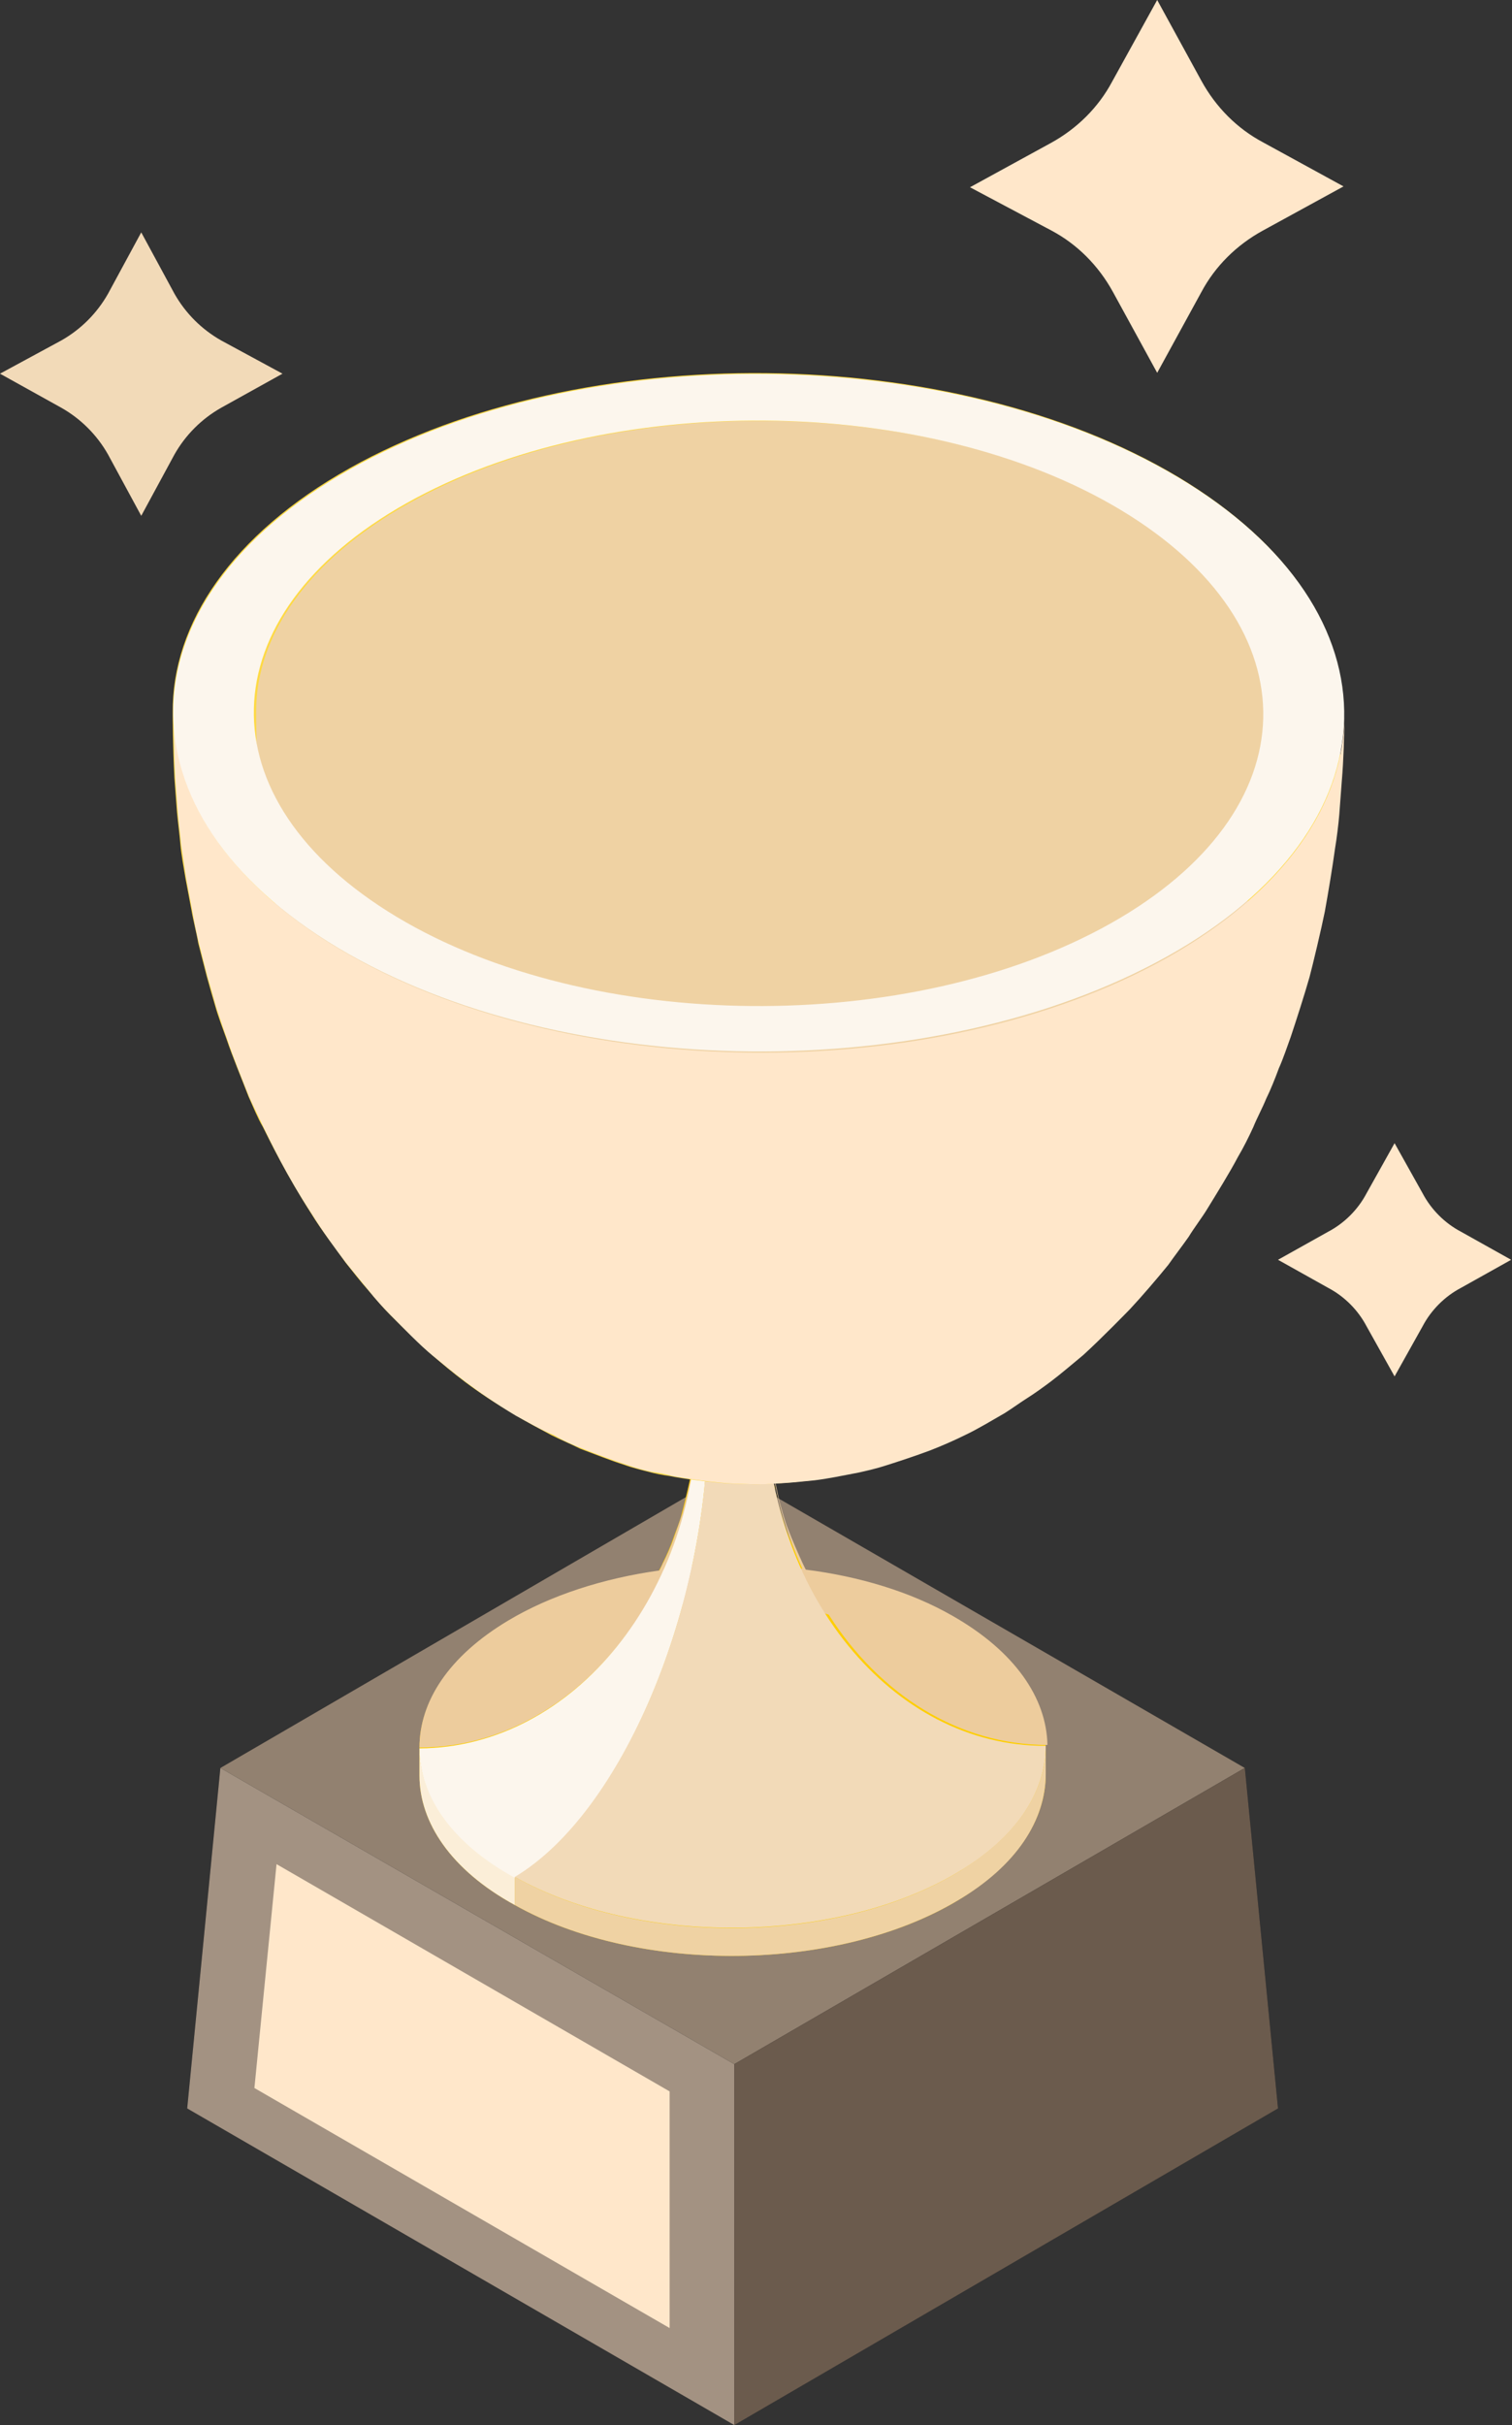 <?xml version="1.0" encoding="utf-8"?>
<!-- Generator: Adobe Illustrator 22.0.1, SVG Export Plug-In . SVG Version: 6.00 Build 0)  -->
<svg version="1.1" id="Layer_1" xmlns="http://www.w3.org/2000/svg" xmlns:xlink="http://www.w3.org/1999/xlink" x="0px" y="0px"
	 viewBox="0 0 177.7 284.9" style="enable-background:new 0 0 177.7 284.9;" xml:space="preserve">
<rect x="0" y="0" width="177.7" height="284.9" fill="#333333" stroke="none"/>
<style type="text/css">
	.st0{fill:#1D1D1F;}
	.st1{fill:#928170;}
	.st2{fill:#A39282;}
	.st3{fill:#FFE7CA;}
	.st4{fill:#6B5B4D;}
	.st5{fill:#FECE00;}
	.st6{fill:#FBEED8;}
	.st7{fill:#EFD7AB;}
	.st8{fill:#EDCC9D;}
	.st9{fill:#FCF6ED;}
	.st10{fill:#F2DAB8;}
	.st11{fill:#EFD2A3;}
	.st12{fill:#FEDA44;}
</style>
<polygon class="st0" points="146.3,207.7 146.3,207.7 85.9,172.8 25.9,207.7 22,247.7 86.3,284.9 150.2,247.7 "/>
<polygon class="st1" points="146.3,207.7 86.3,242.5 25.9,207.7 85.9,172.8 "/>
<polygon class="st2" points="25.9,207.7 22,247.7 86.3,284.9 86.3,242.5 "/>
<polygon class="st3" points="29.9,245.3 32.5,219 78.7,245.7 78.7,273.5 "/>
<polygon class="st4" points="146.3,207.7 150.2,247.7 86.3,284.9 86.3,242.5 "/>
<path class="st5" d="M49.3,205.3L49.3,205.3l0,3.3c0,5.5,3.7,11.1,11.2,15.2c14.6,8.2,37.9,7.9,52-0.5c7-4.2,10.4-9.5,10.4-14.9
	l0-3.3l0,0c0-5.5-3.7-11.1-11.2-15.2c-5-2.8-10.9-4.6-17.2-5.4c-0.1-0.2-0.2-0.4-0.3-0.6c-0.6-1.2-1.3-2.9-1.8-4.2
	c-0.3-0.9-0.7-2.2-1-3.2c-0.3-1-0.6-2.3-0.7-3.3c-0.3-1.6-0.5-3.9-0.7-5.5c0,0,0,0,0,0v0c0-0.5,0-0.9-0.1-1.4c0,0,0,0,0,0
	c0-0.5,0-1,0-1.5c0,0.6-0.4,1.2-1.1,1.6c-1.5,0.9-4.1,1-5.7,0.1c-0.8-0.5-1.2-1.1-1.2-1.7c0,0.6,0,1.1,0,1.7c0,0,0,0,0,0
	c0,0.4,0,0.8,0,1.2c0,0,0,0,0,0c0,0,0,0,0,0c-0.1,1.5-0.3,3.6-0.6,5.1c-0.3,1.5-0.8,3.6-1.2,5.1c-0.2,0.9-0.7,2-1,2.9
	c-0.3,0.9-0.8,2-1.2,2.8c-0.1,0.3-0.3,0.6-0.5,1c-6.6,0.9-12.8,2.9-17.8,5.9C52.8,194.6,49.3,200,49.3,205.3L49.3,205.3L49.3,205.3
	L49.3,205.3z M80.6,176.5c-0.7,2.8-1.6,5.5-2.7,8C79,182,79.9,179.3,80.6,176.5z M81.9,167.7c-0.1,2.3-0.4,4.5-0.8,6.6
	C81.5,172.2,81.8,170,81.9,167.7z M80.9,175.5c-0.1,0.3-0.1,0.7-0.2,1C80.7,176.1,80.8,175.8,80.9,175.5z M81.1,174.4
	c-0.1,0.3-0.1,0.7-0.2,1C80.9,175.1,81,174.7,81.1,174.4z M91,174.3c-0.4-2.1-0.7-4.3-0.8-6.6C90.2,170,90.5,172.2,91,174.3z
	 M94.2,184.4c-1.1-2.5-2.1-5.2-2.8-8C92.1,179.3,93.1,181.9,94.2,184.4z M91.2,175.4c-0.1-0.3-0.1-0.7-0.2-1
	C91,174.7,91.1,175,91.2,175.4z M91.4,176.4c-0.1-0.3-0.2-0.7-0.2-1C91.3,175.8,91.3,176.1,91.4,176.4z"/>
<path class="st6" d="M49.3,205.3l0,3.3c0,5.5,3.7,11.1,11.2,15.2l0-3.3C53.1,216.4,49.3,210.9,49.3,205.3z"/>
<g>
	<path class="st7" d="M90,166.3c0-0.5,0-1,0-1.5C90,165.3,90,165.8,90,166.3z"/>
	<path class="st7" d="M81.9,167.7c0-0.4,0-0.8,0-1.2C81.9,166.9,81.9,167.4,81.9,167.7z"/>
	<path class="st7" d="M90.1,167.7c0-0.4-0.1-0.9-0.1-1.4C90.1,166.8,90.1,167.2,90.1,167.7z"/>
	<path class="st7" d="M81.9,166.5c0-0.6,0-1.2,0-1.6C82,165.4,82,166,81.9,166.5z"/>
	<path class="st8" d="M49.3,205.3c0-5.4,3.4-10.7,10.4-14.9c5-3,11.3-5,17.8-5.9c0.2-0.3,0.3-0.7,0.5-1c0.4-0.8,0.9-1.9,1.2-2.8
		c0.3-0.9,0.7-2,1-2.9c0.4-1.5,0.9-3.5,1.2-5.1c0.3-1.5,0.4-3.5,0.6-5.1c0,0,0,0,0,0c-0.3,6-1.7,11.7-4,16.8
		c5.4-0.7,10.9-0.7,16.3-0.1c-2.3-5-3.7-10.7-4.1-16.7c0,0,0,0,0,0c0.2,1.7,0.4,3.9,0.7,5.5c0.2,1,0.5,2.3,0.7,3.3
		c0.3,1,0.6,2.2,1,3.2c0.5,1.3,1.2,2.9,1.8,4.2c0.1,0.2,0.2,0.4,0.3,0.6c6.3,0.8,12.3,2.6,17.2,5.4c7.4,4.2,11.1,9.7,11.2,15.2
		c-10.4,0-19.7-5.9-25.7-15.3c-0.2-0.1-0.4-0.1-0.5-0.2c-0.4-0.1-0.8-0.3-1.2-0.4c-0.4-0.1-1-0.2-1.4-0.3c-0.4-0.1-1-0.2-1.5-0.3
		c0,0-1.5-0.3-3.3-0.4c-1.6-0.1-2.8-0.1-3.5-0.1c-2.9,0-5.7,0.4-6.8,0.7c-0.4,0.1-1,0.2-1.4,0.3c-0.4,0.1-0.9,0.2-1.4,0.4
		c-0.4,0.1-0.8,0.3-1.2,0.4c0,0,0,0,0,0C69,199.3,59.7,205.3,49.3,205.3z"/>
</g>
<path class="st9" d="M82,164.9c0.1,22.3-14.6,40.4-32.7,40.5c0,5.5,3.7,11.1,11.2,15.2c12.6-7.5,22.8-31.8,22.7-54
	C82.4,166.1,82,165.5,82,164.9z"/>
<path class="st10" d="M122.9,205.1c-18.1,0.1-32.8-18-32.9-40.3c0,0.6-0.4,1.2-1.1,1.6c-1.5,0.9-4.1,1-5.7,0.1
	c0.1,22.3-10.1,46.5-22.7,54c14.6,8.2,37.9,7.9,52-0.5C119.5,215.9,122.9,210.5,122.9,205.1z"/>
<path class="st11" d="M122.9,208.4l0-3.3c0,5.4-3.4,10.7-10.4,14.9c-14.2,8.5-37.5,8.7-52,0.5l0,3.3c14.6,8.2,37.9,7.9,52-0.5
	C119.5,219.2,122.9,213.8,122.9,208.4z"/>
<path class="st12" d="M157.9,84.2c0-0.1,0-0.2,0-0.3C157.9,84,157.9,84.1,157.9,84.2c0.1-10.2-6.3-20.3-19.5-28.2
	c-26.5-15.8-70-16.3-97.3-1c-13.9,7.8-20.9,18.3-20.8,28.7c0-0.1,0-0.2,0-0.2c0,1,0,4,0.2,7.9c0.1,1.2,0.2,2.8,0.3,4
	c0.1,1.1,0.3,2.6,0.4,3.8c0.1,1.2,0.4,2.8,0.6,4c0.2,1.1,0.5,2.6,0.7,3.7c0.2,1.2,0.6,2.7,0.8,3.9c0.3,1.2,0.7,2.7,1,3.9
	c0.3,1.1,0.7,2.5,1,3.5c0.3,1.1,0.9,2.7,1.3,3.8c0.7,2.1,1.8,4.7,2.6,6.8c0.5,1.1,1.1,2.6,1.7,3.6c0.8,1.6,2.7,5.5,5.7,10.2
	c1.1,1.8,2.8,4,4,5.7c0.8,1,1.8,2.3,2.7,3.3c0.7,0.8,1.7,2,2.5,2.8c1.5,1.5,3.4,3.4,5,4.8c2.2,1.9,4.9,4.2,9.7,7
	c1.3,0.8,3,1.7,4.3,2.4c1,0.5,2.4,1.1,3.4,1.6c1.6,0.6,3.6,1.4,5.2,1.9c0.8,0.3,2,0.6,2.8,0.8c0.7,0.2,1.7,0.4,2.5,0.5
	c1.4,0.3,5.1,0.8,7.3,0.9c3.1,0.1,3.1,0.1,4.7,0c1.8-0.1,1.8-0.1,4.8-0.4c1.6-0.2,3-0.5,5.1-0.9c1-0.2,2.2-0.5,3.1-0.8
	c1.6-0.5,3.7-1.2,5.3-1.8c1.3-0.5,2.9-1.3,4.1-1.8c1.5-0.7,3.3-1.8,4.7-2.6c0.8-0.5,1.9-1.2,2.7-1.8c0.8-0.6,1.9-1.3,2.7-1.9
	c1.2-0.9,2.7-2.1,3.8-3.1c2.3-1.9,5.3-5.1,5.5-5.4c1.4-1.5,3.2-3.6,4.5-5.2c0.8-0.9,1.7-2.2,2.4-3.3c0.7-1,1.6-2.3,2.2-3.3
	c1.1-1.8,2.6-4.2,3.6-6.1c0.6-1,1.3-2.4,1.8-3.5c0.5-1,1.1-2.3,1.5-3.3c0.5-1.1,1.1-2.5,1.5-3.6c0.4-1.1,1-2.6,1.4-3.7
	c0.7-2.1,1.6-4.9,2.2-7c0.5-1.6,1.5-5.7,1.8-7.7c0.4-2.2,0.9-5.2,1.2-7.4c0.2-1.2,0.3-2.8,0.5-4c0.1-1.2,0.3-2.8,0.3-4
	c0.1-2.1,0.2-4.8,0.2-7C157.9,84.5,157.9,84.4,157.9,84.2z"/>
<path class="st11" d="M52.7,147.7c-0.6-0.7-1.4-1.6-2-2.3c-0.7-0.9-1.7-2-2.4-3c-1.1-1.5-2.6-3.6-3.6-5.1c-0.6-0.9-1.4-2.2-1.9-3.2
	c-1.6-2.7-3.1-5.7-3.2-6.1c-0.5-1-1.1-2.3-1.5-3.3c-0.8-1.8-1.7-4.3-2.4-6.1c-0.9-2.4-1.8-5.8-2.1-6.9c-0.5-2-1.1-4.6-1.5-6.6
	c-0.2-1.1-0.5-2.5-0.6-3.6c-0.2-1.1-0.4-2.5-0.5-3.6c-0.2-2.1-0.5-4.8-0.7-6.9c0,0-0.2-3.2-0.2-7.4c0-8.9,6-17.8,18-24.5l0,0
	c23.5-13.2,61-12.8,83.9,0.8c11.2,6.7,16.8,15.4,16.8,24c0,2.1-0.1,4.9-0.2,7c-0.2,2.6-0.2,2.9-0.7,7.1c-0.1,1.1-0.4,2.5-0.5,3.6
	c-0.2,1-0.4,2.4-0.6,3.4c-0.2,1.1-0.5,2.5-0.8,3.5c-0.2,1.1-0.6,2.5-0.9,3.5c-0.3,1-0.7,2.3-0.9,3.2c-0.3,1-0.8,2.4-1.1,3.4
	c-0.7,1.9-1.6,4.3-2.4,6.1c-0.4,1-1,2.3-1.5,3.2c-0.4,1-1.1,2.2-1.6,3.2c-0.5,0.9-1.1,2-1.6,2.8c-0.5,0.9-1.3,2.2-1.9,3.1
	c-1,1.6-2.5,3.6-3.6,5.1c-0.7,0.9-1.6,2-2.3,2.8c-0.7,0.9-1.7,2-2.5,2.8c-1.2,1.2-2.9,2.9-4.2,4c-0.8,0.8-2,1.7-2.9,2.4
	c-1,0.8-2.3,1.7-3.4,2.4c-1,0.7-2.3,1.5-3.4,2.1c-1.4,0.7-3.2,1.7-4.6,2.3c-3.7,1.6-6.6,2.3-8.2,2.7c-0.5,0.1-2,0.5-4.2,0.7
	c-1.8,0.2-3.2,0.3-3.9,0.3c-0.6,0-2,0.1-3.8,0c-1.7-0.1-2.6-0.2-3.9-0.4c-1.2-0.2-2.9-0.5-4.1-0.8c-2.1-0.5-3.1-0.9-4.5-1.3
	c-0.9-0.3-2-0.7-2.8-1.1c-1.4-0.6-3.2-1.5-4.5-2.2c-1.1-0.6-2.6-1.5-3.6-2.2c-1.4-0.9-3.2-2.3-4.5-3.3c-1-0.8-2.3-2-3.3-2.9
	c-0.6-0.6-1.5-1.4-2.1-2.1C53.1,148.2,52.9,147.9,52.7,147.7z"/>
<path class="st3" d="M60.6,166.3c-4.8-2.9-7.5-5.2-9.7-7c-1.6-1.3-3.5-3.3-5-4.8c-0.8-0.8-1.8-1.9-2.5-2.8c-0.8-1-1.9-2.3-2.7-3.3
	c-1.3-1.7-2.9-3.9-4-5.7c-3.1-4.7-4.9-8.6-5.7-10.2c-0.5-1.1-1.2-2.5-1.7-3.6c-0.8-2-1.9-4.7-2.6-6.8c-0.4-1.1-0.9-2.6-1.3-3.8
	c-0.3-1.1-0.7-2.5-1-3.5c-0.3-1.2-0.7-2.7-1-3.9c-0.3-1.2-0.6-2.7-0.8-3.9c-0.2-1.1-0.5-2.6-0.7-3.7c-0.2-1.2-0.4-2.8-0.6-4
	c-0.1-1.1-0.3-2.6-0.4-3.8c-0.1-1.2-0.2-2.8-0.3-4c-0.2-3.9-0.2-6.9-0.2-7.9c0,10,6.4,20.1,19.5,27.9c26.5,15.8,70,16.3,97.3,1
	c13.8-7.8,20.8-18.1,20.8-28.5c0,2.3-0.1,5.4-0.3,7.7c-0.1,1.2-0.2,2.8-0.3,4c-0.1,1.2-0.3,2.8-0.5,4c-0.3,2.2-0.8,5.2-1.2,7.4
	c-0.4,2-1.4,6.2-1.8,7.7c-0.6,2.1-1.5,4.9-2.2,7c-0.4,1.1-0.9,2.6-1.4,3.7c-0.4,1.1-1,2.6-1.5,3.6c-0.4,1-1.1,2.3-1.5,3.3
	c-0.5,1.1-1.2,2.5-1.8,3.5c-1,1.9-2.5,4.3-3.6,6.1c-0.6,1-1.6,2.3-2.2,3.3c-0.7,1-1.7,2.3-2.4,3.3c-1.3,1.6-3.1,3.7-4.5,5.2
	c-0.2,0.2-3.3,3.4-5.5,5.4c-1.1,0.9-2.6,2.2-3.8,3.1c-0.8,0.6-1.9,1.4-2.7,1.9c-0.8,0.5-1.9,1.3-2.7,1.8c-1.4,0.8-3.2,1.9-4.7,2.6
	c-1.2,0.6-2.8,1.3-4.1,1.8c-1.6,0.6-3.7,1.3-5.3,1.8c-0.9,0.3-2.2,0.6-3.1,0.8c-2.1,0.4-3.5,0.7-5.1,0.9c-3,0.3-3,0.3-4.8,0.4
	c-1.6,0.1-1.6,0.1-4.7,0c-2.2-0.1-5.8-0.6-7.3-0.9c-0.7-0.2-1.7-0.4-2.5-0.5c-0.9-0.2-2-0.5-2.8-0.8c-1.6-0.5-3.7-1.3-5.2-1.9
	c-1.1-0.4-2.4-1-3.4-1.6C63.6,168,61.9,167,60.6,166.3z"/>
<path class="st9" d="M41.2,55.1c27.2-15.3,70.8-14.8,97.3,1s25.9,41.1-1.4,56.3s-70.8,14.8-97.3-1S14,70.4,41.2,55.1z M47.8,59.1
	c-23.5,13.2-24,34.9-1.2,48.6s60.4,14,83.9,0.8s24-34.9,1.2-48.6S71.3,45.9,47.8,59.1"/>
<path class="st3" d="M136,0l5.2,9.5c1.7,3.1,4.2,5.6,7.2,7.2l9.5,5.2l-9.5,5.2c-3.1,1.7-5.6,4.2-7.2,7.2l-5.2,9.5l-5.2-9.5
	c-1.7-3.1-4.2-5.6-7.2-7.2L114,22l9.5-5.2c3.1-1.7,5.6-4.2,7.2-7.2L136,0z"/>
<path class="st3" d="M163.9,134.3l3.3,5.9c1,1.9,2.6,3.5,4.5,4.5l5.9,3.3l-5.9,3.3c-1.9,1-3.5,2.6-4.5,4.5l-3.3,5.9l-3.3-5.9
	c-1-1.9-2.6-3.5-4.5-4.5l-5.9-3.3l5.9-3.3c1.9-1,3.5-2.6,4.5-4.5L163.9,134.3z"/>
<path class="st10" d="M16.6,27.3l3.9,7.2c1.3,2.3,3.2,4.2,5.5,5.5l7.2,3.9L26,47.9c-2.3,1.3-4.2,3.2-5.5,5.5l-3.9,7.2l-3.9-7.2
	c-1.3-2.3-3.2-4.2-5.5-5.5L0,43.9L7.2,40c2.3-1.3,4.2-3.2,5.5-5.5L16.6,27.3z"/>
</svg>

